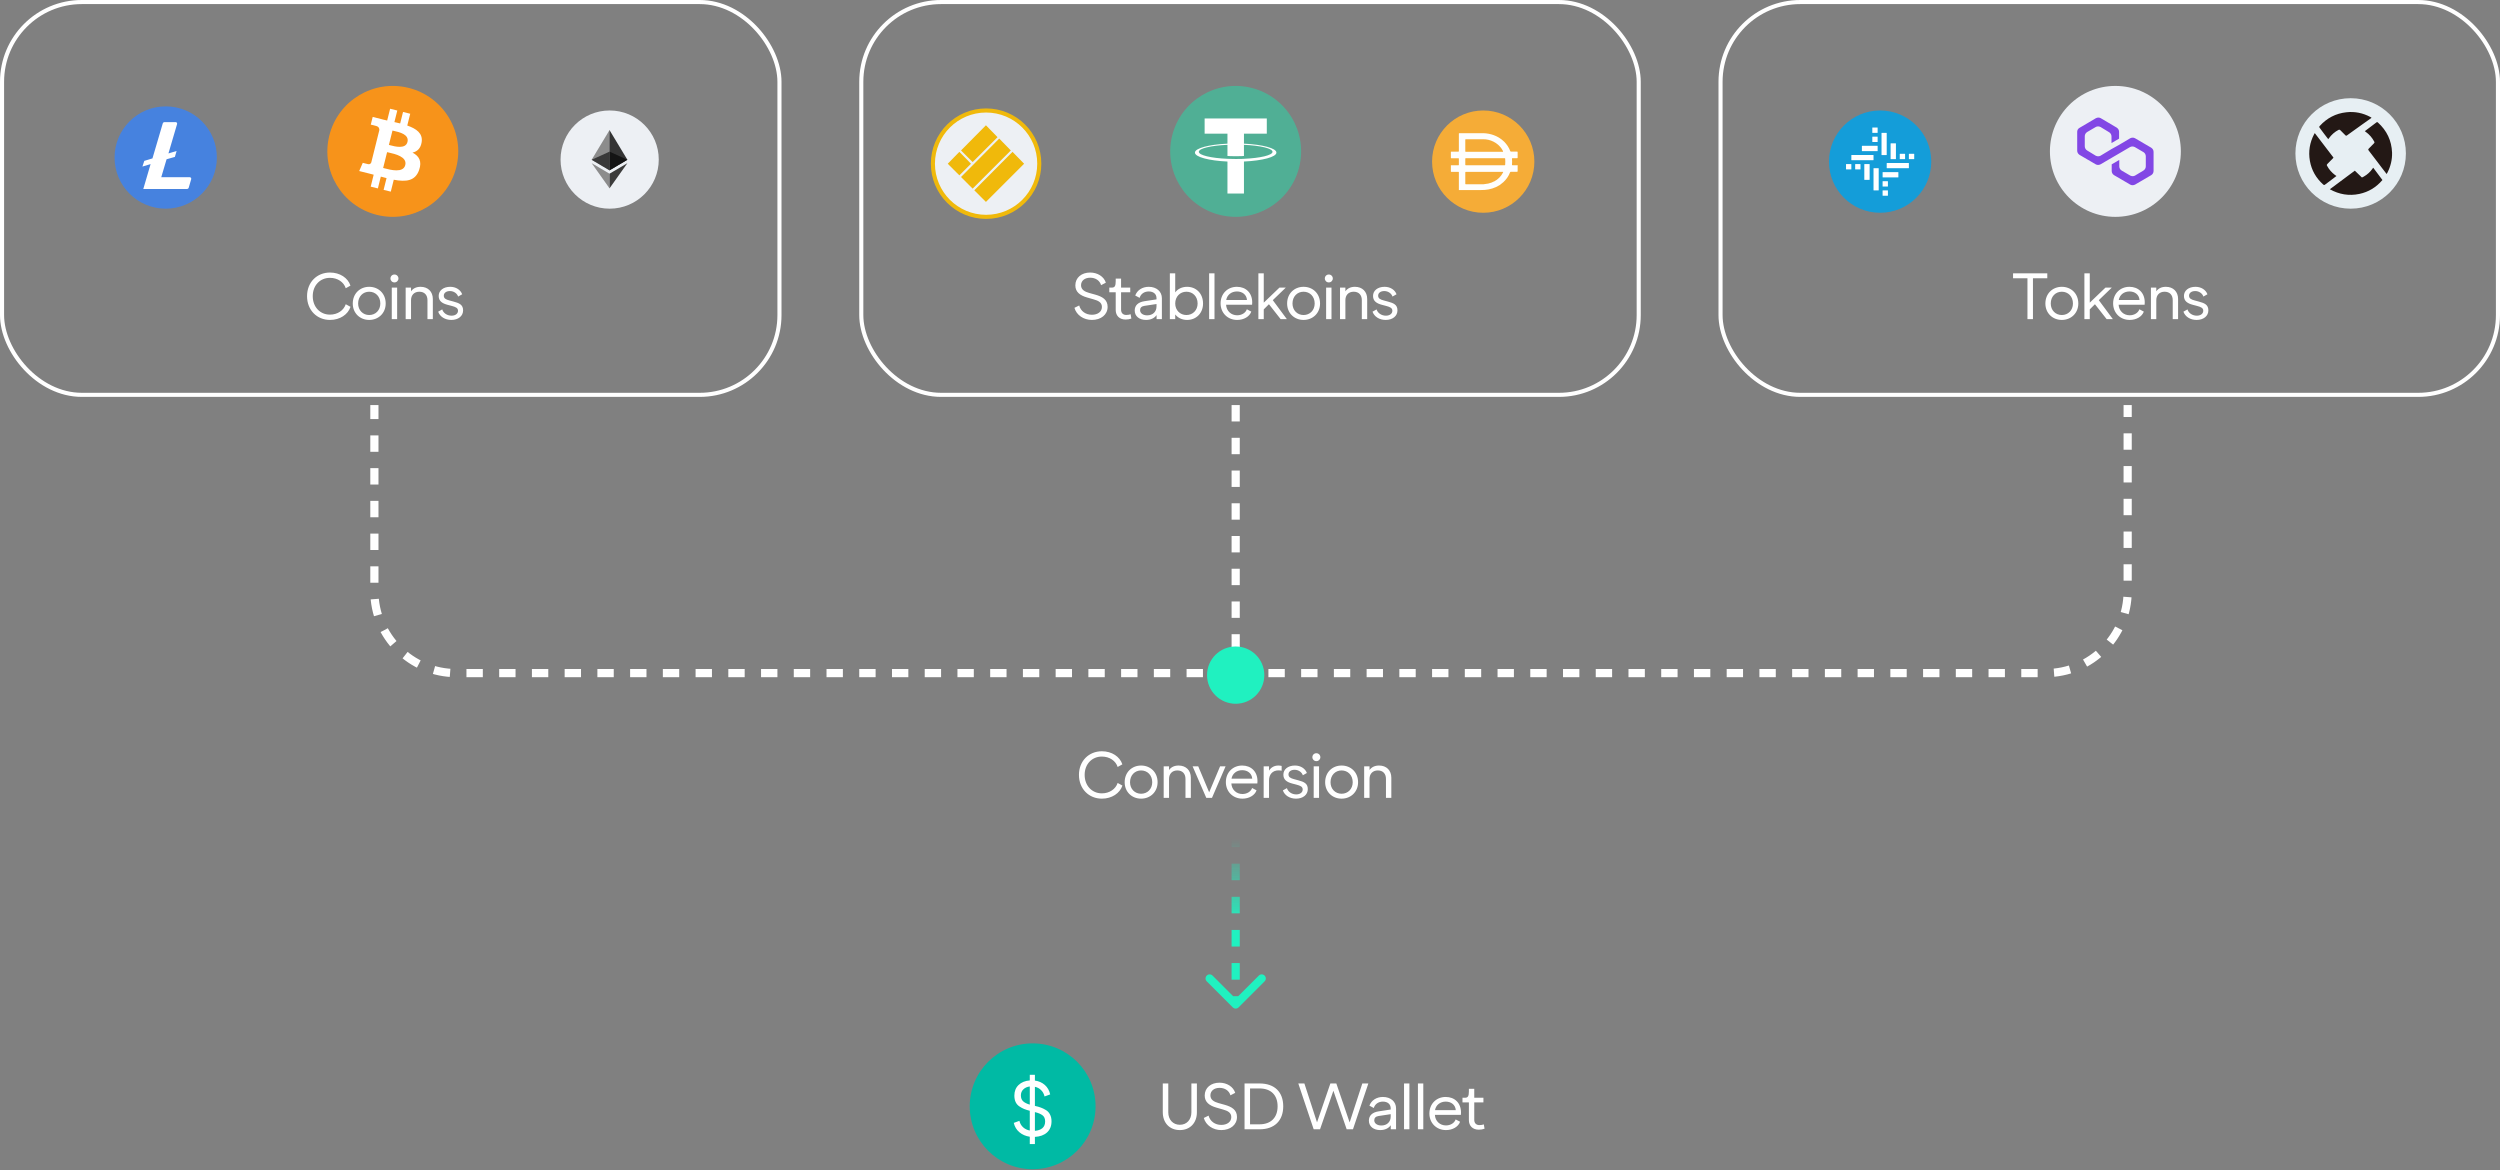 <svg width="611" height="286" viewBox="0 0 611 286" fill="none" xmlns="http://www.w3.org/2000/svg">
    <rect x="0" y="0" width="611" height="286" fill="#808080" stroke="none"/>
    <rect x="0.5" y="0.5" width="190" height="96" rx="19.5" stroke="white"/>
    <path d="M51.75 38.396C51.75 44.551 46.76 49.542 40.604 49.542C34.449 49.542 29.458 44.551 29.458 38.396C29.458 32.24 34.449 27.25 40.604 27.25C46.76 27.25 51.75 32.24 51.75 38.396Z" fill="white"/>
    <path fill-rule="evenodd" clip-rule="evenodd" d="M28 38.5C28 31.596 33.596 26 40.5 26H40.573C43.878 26.01 47.044 27.332 49.375 29.676C51.706 32.02 53.01 35.194 53 38.5C53 45.404 47.404 51 40.5 51C33.596 51 28 45.404 28 38.5ZM39.41 43.312L40.712 38.924L42.74 38.349L43.163 36.896L41.166 37.501L43.285 30.298V30.183C43.281 30.09 43.241 30.002 43.173 29.938C43.105 29.875 43.014 29.841 42.921 29.844H40.228C40.018 29.837 39.831 29.975 39.774 30.177L37.261 38.712L35.264 39.317L34.81 40.709L36.807 40.104L35.022 46.188H45.675C45.886 46.196 46.075 46.058 46.13 45.855L46.735 43.766V43.651C46.732 43.558 46.692 43.47 46.623 43.407C46.555 43.343 46.465 43.309 46.372 43.312H39.41Z" fill="#4682DF"/>
    <circle cx="149" cy="39" r="12" fill="#EDF0F4"/>
    <path d="M148.968 31.8L148.872 32.124V41.533L148.968 41.628L153.335 39.046L148.968 31.8Z" fill="#343434"/>
    <path d="M148.967 31.8L144.6 39.046L148.967 41.628V37.061V31.8Z" fill="#8C8C8C"/>
    <path d="M148.967 42.455L148.914 42.52V45.872L148.967 46.029L153.337 39.874L148.967 42.455Z" fill="#3C3C3B"/>
    <path d="M148.967 46.029V42.455L144.6 39.874L148.967 46.029Z" fill="#8C8C8C"/>
    <path d="M148.967 41.628L153.334 39.046L148.967 37.061V41.628Z" fill="#141414"/>
    <path d="M144.6 39.046L148.967 41.628V37.061L144.6 39.046Z" fill="#393939"/>
    <rect x="210.5" y="0.5" width="190" height="96" rx="19.5" stroke="white"/>
    <rect x="420.5" y="0.5" width="190" height="96" rx="19.5" stroke="white"/>
    <path d="M302 99V164.5M302 164.5H111.5C100.454 164.5 91.5 155.546 91.5 144.5V99M302 164.5H500C511.046 164.5 520 155.546 520 144.5V99" stroke="white" stroke-width="2" stroke-dasharray="4 4"/>
    <circle cx="302" cy="165" r="7" fill="#20F1C0"/>
    <path d="M80.643 78.192C77.459 78.192 75.043 75.792 75.043 72.384C75.043 68.976 77.459 66.608 80.643 66.608C83.107 66.608 85.043 67.936 85.651 69.808L84.499 70.448C84.035 68.96 82.531 67.904 80.643 67.904C78.243 67.904 76.435 69.728 76.435 72.384C76.435 75.04 78.243 76.896 80.643 76.896C82.515 76.896 84.019 75.84 84.499 74.352L85.667 74.992C85.043 76.864 83.107 78.192 80.643 78.192ZM90.231 78.192C87.975 78.192 86.215 76.544 86.215 74.176C86.215 71.728 87.991 70.096 90.231 70.096C92.487 70.096 94.263 71.728 94.263 74.176C94.263 76.544 92.487 78.192 90.231 78.192ZM90.231 76.992C91.767 76.992 92.951 75.84 92.951 74.176C92.951 72.448 91.767 71.296 90.231 71.296C88.711 71.296 87.527 72.448 87.527 74.176C87.527 75.84 88.711 76.992 90.231 76.992ZM96.405 69.024C95.845 69.024 95.429 68.592 95.429 68.064C95.429 67.52 95.845 67.088 96.405 67.088C96.949 67.088 97.381 67.52 97.381 68.064C97.381 68.592 96.949 69.024 96.405 69.024ZM95.749 78V70.288H97.061V78H95.749ZM102.792 70.096C104.6 70.096 105.784 71.28 105.784 73.072V78H104.472V73.36C104.472 72.08 103.72 71.296 102.488 71.296C101.24 71.296 100.456 72.112 100.456 73.36V78H99.144V70.288H100.456V71.2C100.952 70.48 101.752 70.096 102.792 70.096ZM110.303 78.192C108.751 78.192 107.519 77.392 107.087 76.176L108.079 75.616C108.351 76.496 109.247 77.152 110.367 77.152C111.279 77.152 111.935 76.672 111.935 75.952C111.935 75.28 111.391 75.024 110.415 74.768L109.439 74.512C107.999 74.144 107.215 73.536 107.215 72.32C107.215 71.04 108.319 70.096 110.047 70.096C111.423 70.096 112.559 70.832 112.959 71.92L111.967 72.48C111.727 71.712 110.895 71.136 109.983 71.136C109.071 71.12 108.463 71.6 108.463 72.256C108.463 72.912 108.927 73.2 109.871 73.44L110.879 73.712C112.255 74.08 113.183 74.48 113.183 75.856C113.183 77.248 111.999 78.192 110.303 78.192Z" fill="white"/>
    <path d="M266.862 78.192C264.862 78.192 263.102 77.04 262.59 75.232L263.758 74.656C264.126 76.064 265.358 76.928 266.862 76.928C268.286 76.928 269.31 76.192 269.31 75.008C269.31 73.888 268.366 73.472 267.294 73.168L265.678 72.704C263.966 72.208 262.814 71.376 262.814 69.744C262.814 67.84 264.35 66.608 266.43 66.608C268.238 66.608 269.79 67.584 270.27 69.088L269.102 69.696C268.782 68.56 267.742 67.872 266.446 67.872C265.118 67.872 264.206 68.608 264.206 69.712C264.206 70.816 265.15 71.296 266.158 71.584L267.71 72.016C269.39 72.496 270.702 73.216 270.702 74.992C270.702 76.928 269.07 78.192 266.862 78.192ZM275.095 78.096C273.623 78.096 272.679 77.184 272.679 75.76V71.424H271.111V70.288H271.751C272.439 70.288 272.679 69.888 272.679 68.736V68.096H273.991V70.288H276.231V71.424H273.991V75.68C273.991 76.496 274.471 76.976 275.255 76.976C275.639 76.976 276.023 76.912 276.327 76.8L276.503 77.856C276.087 78.016 275.591 78.096 275.095 78.096ZM280.747 70.096C282.667 70.096 283.963 71.248 283.963 72.88V78H282.667V77.008C282.139 77.76 281.243 78.192 280.091 78.192C278.491 78.192 277.323 77.328 277.323 75.888C277.323 74.64 278.155 73.856 279.691 73.616L282.651 73.168V72.88C282.651 71.856 281.899 71.232 280.747 71.232C279.659 71.232 278.795 71.84 278.523 72.8L277.451 72.224C277.915 70.928 279.179 70.096 280.747 70.096ZM282.651 74.896V74.304L279.691 74.752C278.987 74.864 278.635 75.216 278.635 75.808C278.635 76.544 279.339 77.072 280.379 77.072C281.723 77.072 282.651 76.208 282.651 74.896ZM290.12 70.096C292.36 70.096 294.024 71.744 294.024 74.176C294.024 76.544 292.36 78.192 290.12 78.192C288.936 78.192 287.864 77.696 287.224 76.848V78H285.912V66.8H287.224V71.456C287.848 70.592 288.92 70.096 290.12 70.096ZM289.96 76.992C291.512 76.992 292.696 75.824 292.696 74.176C292.696 72.448 291.512 71.296 289.96 71.296C288.424 71.296 287.224 72.464 287.224 74.176C287.224 75.824 288.424 76.992 289.96 76.992ZM295.51 78V66.8H296.822V78H295.51ZM302.361 78.192C300.057 78.192 298.313 76.496 298.313 74.144C298.313 71.776 300.025 70.096 302.297 70.096C304.521 70.096 306.041 71.6 306.041 73.904C306.041 74.128 306.025 74.384 306.009 74.48H299.657C299.737 76 300.889 77.056 302.361 77.056C303.497 77.056 304.441 76.448 304.729 75.584L305.817 76.16C305.369 77.392 303.993 78.192 302.361 78.192ZM299.689 73.312H304.761C304.665 72.016 303.625 71.232 302.313 71.232C300.969 71.232 299.913 72.048 299.689 73.312ZM307.55 78V66.8H308.862V73.968L312.702 70.288H314.254L311.07 73.36L314.51 78H312.99L310.126 74.352L308.862 75.616V78H307.55ZM318.588 78.192C316.332 78.192 314.572 76.544 314.572 74.176C314.572 71.728 316.348 70.096 318.588 70.096C320.844 70.096 322.62 71.728 322.62 74.176C322.62 76.544 320.844 78.192 318.588 78.192ZM318.588 76.992C320.124 76.992 321.308 75.84 321.308 74.176C321.308 72.448 320.124 71.296 318.588 71.296C317.068 71.296 315.884 72.448 315.884 74.176C315.884 75.84 317.068 76.992 318.588 76.992ZM324.762 69.024C324.202 69.024 323.786 68.592 323.786 68.064C323.786 67.52 324.202 67.088 324.762 67.088C325.306 67.088 325.738 67.52 325.738 68.064C325.738 68.592 325.306 69.024 324.762 69.024ZM324.106 78V70.288H325.418V78H324.106ZM331.149 70.096C332.957 70.096 334.141 71.28 334.141 73.072V78H332.829V73.36C332.829 72.08 332.077 71.296 330.845 71.296C329.597 71.296 328.813 72.112 328.813 73.36V78H327.501V70.288H328.813V71.2C329.309 70.48 330.109 70.096 331.149 70.096ZM338.659 78.192C337.107 78.192 335.875 77.392 335.443 76.176L336.435 75.616C336.707 76.496 337.603 77.152 338.723 77.152C339.635 77.152 340.291 76.672 340.291 75.952C340.291 75.28 339.747 75.024 338.771 74.768L337.795 74.512C336.355 74.144 335.571 73.536 335.571 72.32C335.571 71.04 336.675 70.096 338.403 70.096C339.779 70.096 340.915 70.832 341.315 71.92L340.323 72.48C340.083 71.712 339.251 71.136 338.339 71.136C337.427 71.12 336.819 71.6 336.819 72.256C336.819 72.912 337.283 73.2 338.227 73.44L339.235 73.712C340.611 74.08 341.539 74.48 341.539 75.856C341.539 77.248 340.355 78.192 338.659 78.192Z" fill="white"/>
    <path d="M288.36 276.192C285.832 276.192 284.184 274.416 284.184 271.824V264.8H285.528V271.84C285.528 273.648 286.68 274.896 288.36 274.896C290.04 274.896 291.176 273.648 291.176 271.84V264.8H292.52V271.856C292.52 274.416 290.872 276.192 288.36 276.192ZM298.478 276.192C296.478 276.192 294.718 275.04 294.206 273.232L295.374 272.656C295.742 274.064 296.974 274.928 298.478 274.928C299.902 274.928 300.926 274.192 300.926 273.008C300.926 271.888 299.982 271.472 298.91 271.168L297.294 270.704C295.582 270.208 294.43 269.376 294.43 267.744C294.43 265.84 295.966 264.608 298.046 264.608C299.854 264.608 301.406 265.584 301.886 267.088L300.718 267.696C300.398 266.56 299.358 265.872 298.062 265.872C296.734 265.872 295.822 266.608 295.822 267.712C295.822 268.816 296.766 269.296 297.774 269.584L299.326 270.016C301.006 270.496 302.318 271.216 302.318 272.992C302.318 274.928 300.686 276.192 298.478 276.192ZM304.166 276V264.8H307.846C311.494 264.8 313.622 266.864 313.622 270.384C313.622 273.904 311.478 276 307.846 276H304.166ZM305.51 274.784H307.814C310.614 274.784 312.246 273.136 312.246 270.384C312.246 267.632 310.614 266.016 307.814 266.016H305.51V274.784ZM332.952 264.8H334.424L330.664 276H329.128L325.88 266.576L322.616 276H321.064L317.304 264.8H318.792L321.88 274.304L325.144 264.8H326.6L329.848 274.32L332.952 264.8ZM337.981 268.096C339.901 268.096 341.197 269.248 341.197 270.88V276H339.901V275.008C339.373 275.76 338.477 276.192 337.325 276.192C335.725 276.192 334.557 275.328 334.557 273.888C334.557 272.64 335.389 271.856 336.925 271.616L339.885 271.168V270.88C339.885 269.856 339.133 269.232 337.981 269.232C336.893 269.232 336.029 269.84 335.757 270.8L334.685 270.224C335.149 268.928 336.413 268.096 337.981 268.096ZM339.885 272.896V272.304L336.925 272.752C336.221 272.864 335.869 273.216 335.869 273.808C335.869 274.544 336.573 275.072 337.613 275.072C338.957 275.072 339.885 274.208 339.885 272.896ZM343.146 276V264.8H344.458V276H343.146ZM346.541 276V264.8H347.853V276H346.541ZM353.392 276.192C351.088 276.192 349.344 274.496 349.344 272.144C349.344 269.776 351.056 268.096 353.328 268.096C355.552 268.096 357.072 269.6 357.072 271.904C357.072 272.128 357.056 272.384 357.04 272.48H350.688C350.768 274 351.92 275.056 353.392 275.056C354.528 275.056 355.472 274.448 355.76 273.584L356.848 274.16C356.4 275.392 355.024 276.192 353.392 276.192ZM350.72 271.312H355.792C355.696 270.016 354.656 269.232 353.344 269.232C352 269.232 350.944 270.048 350.72 271.312ZM361.413 276.096C359.941 276.096 358.997 275.184 358.997 273.76V269.424H357.429V268.288H358.069C358.757 268.288 358.997 267.888 358.997 266.736V266.096H360.309V268.288H362.549V269.424H360.309V273.68C360.309 274.496 360.789 274.976 361.573 274.976C361.957 274.976 362.341 274.912 362.645 274.8L362.821 275.856C362.405 276.016 361.909 276.096 361.413 276.096Z" fill="white"/>
    <path d="M269.296 195.192C266.112 195.192 263.696 192.792 263.696 189.384C263.696 185.976 266.112 183.608 269.296 183.608C271.76 183.608 273.696 184.936 274.304 186.808L273.152 187.448C272.688 185.96 271.184 184.904 269.296 184.904C266.896 184.904 265.088 186.728 265.088 189.384C265.088 192.04 266.896 193.896 269.296 193.896C271.168 193.896 272.672 192.84 273.152 191.352L274.32 191.992C273.696 193.864 271.76 195.192 269.296 195.192ZM278.884 195.192C276.628 195.192 274.868 193.544 274.868 191.176C274.868 188.728 276.644 187.096 278.884 187.096C281.14 187.096 282.916 188.728 282.916 191.176C282.916 193.544 281.14 195.192 278.884 195.192ZM278.884 193.992C280.42 193.992 281.604 192.84 281.604 191.176C281.604 189.448 280.42 188.296 278.884 188.296C277.364 188.296 276.18 189.448 276.18 191.176C276.18 192.84 277.364 193.992 278.884 193.992ZM288.05 187.096C289.858 187.096 291.042 188.28 291.042 190.072V195H289.73V190.36C289.73 189.08 288.978 188.296 287.746 188.296C286.498 188.296 285.714 189.112 285.714 190.36V195H284.402V187.288H285.714V188.2C286.21 187.48 287.01 187.096 288.05 187.096ZM298.192 187.288H299.536L296.208 195H294.816L291.472 187.288H292.848L295.52 193.64L298.192 187.288ZM303.648 195.192C301.344 195.192 299.6 193.496 299.6 191.144C299.6 188.776 301.312 187.096 303.584 187.096C305.808 187.096 307.328 188.6 307.328 190.904C307.328 191.128 307.312 191.384 307.296 191.48H300.944C301.024 193 302.176 194.056 303.648 194.056C304.784 194.056 305.728 193.448 306.016 192.584L307.104 193.16C306.656 194.392 305.28 195.192 303.648 195.192ZM300.976 190.312H306.048C305.952 189.016 304.912 188.232 303.6 188.232C302.256 188.232 301.2 189.048 300.976 190.312ZM312.453 187.096C312.709 187.096 312.981 187.128 313.237 187.192V188.36C312.981 188.312 312.725 188.28 312.469 188.28C311.029 188.28 310.149 189.256 310.149 190.728V195H308.837V187.288H310.149V188.344C310.645 187.544 311.429 187.096 312.453 187.096ZM316.746 195.192C315.194 195.192 313.962 194.392 313.53 193.176L314.522 192.616C314.794 193.496 315.69 194.152 316.81 194.152C317.722 194.152 318.378 193.672 318.378 192.952C318.378 192.28 317.834 192.024 316.858 191.768L315.882 191.512C314.442 191.144 313.658 190.536 313.658 189.32C313.658 188.04 314.762 187.096 316.49 187.096C317.866 187.096 319.002 187.832 319.402 188.92L318.41 189.48C318.17 188.712 317.338 188.136 316.426 188.136C315.514 188.12 314.906 188.6 314.906 189.256C314.906 189.912 315.37 190.2 316.314 190.44L317.322 190.712C318.698 191.08 319.626 191.48 319.626 192.856C319.626 194.248 318.442 195.192 316.746 195.192ZM321.72 186.024C321.16 186.024 320.744 185.592 320.744 185.064C320.744 184.52 321.16 184.088 321.72 184.088C322.264 184.088 322.696 184.52 322.696 185.064C322.696 185.592 322.264 186.024 321.72 186.024ZM321.064 195V187.288H322.376V195H321.064ZM327.883 195.192C325.627 195.192 323.867 193.544 323.867 191.176C323.867 188.728 325.643 187.096 327.883 187.096C330.139 187.096 331.915 188.728 331.915 191.176C331.915 193.544 330.139 195.192 327.883 195.192ZM327.883 193.992C329.419 193.992 330.603 192.84 330.603 191.176C330.603 189.448 329.419 188.296 327.883 188.296C326.363 188.296 325.179 189.448 325.179 191.176C325.179 192.84 326.363 193.992 327.883 193.992ZM337.049 187.096C338.857 187.096 340.041 188.28 340.041 190.072V195H338.729V190.36C338.729 189.08 337.977 188.296 336.745 188.296C335.497 188.296 334.713 189.112 334.713 190.36V195H333.401V187.288H334.713V188.2C335.209 187.48 336.009 187.096 337.049 187.096Z" fill="white"/>
    <path d="M301.293 246.207C301.683 246.598 302.317 246.598 302.707 246.207L309.071 239.843C309.462 239.453 309.462 238.819 309.071 238.429C308.681 238.038 308.047 238.038 307.657 238.429L302 244.086L296.343 238.429C295.953 238.038 295.319 238.038 294.929 238.429C294.538 238.819 294.538 239.453 294.929 239.843L301.293 246.207ZM301 205V207.025H303V205H301ZM301 211.075V215.125H303V211.075H301ZM301 219.175V223.225H303V219.175H301ZM301 227.275V231.325H303V227.275H301ZM301 235.375V239.425H303V235.375H301ZM301 243.475V245.5H303V243.475H301Z" fill="url(#paint0_linear_943_307)"/>
    <path d="M495.51 78V68.016H491.99V66.8H500.358V68.016H496.854V78H495.51ZM503.908 78.192C501.652 78.192 499.892 76.544 499.892 74.176C499.892 71.728 501.668 70.096 503.908 70.096C506.164 70.096 507.94 71.728 507.94 74.176C507.94 76.544 506.164 78.192 503.908 78.192ZM503.908 76.992C505.444 76.992 506.628 75.84 506.628 74.176C506.628 72.448 505.444 71.296 503.908 71.296C502.388 71.296 501.204 72.448 501.204 74.176C501.204 75.84 502.388 76.992 503.908 76.992ZM509.426 78V66.8H510.738V73.968L514.578 70.288H516.13L512.946 73.36L516.386 78H514.866L512.002 74.352L510.738 75.616V78H509.426ZM520.496 78.192C518.192 78.192 516.448 76.496 516.448 74.144C516.448 71.776 518.16 70.096 520.432 70.096C522.656 70.096 524.176 71.6 524.176 73.904C524.176 74.128 524.16 74.384 524.144 74.48H517.792C517.872 76 519.024 77.056 520.496 77.056C521.632 77.056 522.576 76.448 522.864 75.584L523.952 76.16C523.504 77.392 522.128 78.192 520.496 78.192ZM517.824 73.312H522.896C522.8 72.016 521.76 71.232 520.448 71.232C519.104 71.232 518.048 72.048 517.824 73.312ZM529.333 70.096C531.141 70.096 532.325 71.28 532.325 73.072V78H531.013V73.36C531.013 72.08 530.261 71.296 529.029 71.296C527.781 71.296 526.997 72.112 526.997 73.36V78H525.685V70.288H526.997V71.2C527.493 70.48 528.293 70.096 529.333 70.096ZM536.844 78.192C535.292 78.192 534.06 77.392 533.628 76.176L534.62 75.616C534.892 76.496 535.788 77.152 536.908 77.152C537.82 77.152 538.476 76.672 538.476 75.952C538.476 75.28 537.932 75.024 536.956 74.768L535.98 74.512C534.54 74.144 533.756 73.536 533.756 72.32C533.756 71.04 534.86 70.096 536.588 70.096C537.964 70.096 539.1 70.832 539.5 71.92L538.508 72.48C538.268 71.712 537.436 71.136 536.524 71.136C535.612 71.12 535.004 71.6 535.004 72.256C535.004 72.912 535.468 73.2 536.412 73.44L537.42 73.712C538.796 74.08 539.724 74.48 539.724 75.856C539.724 77.248 538.54 78.192 536.844 78.192Z" fill="white"/>
    <path d="M267.755 270.377C267.755 278.87 260.87 285.755 252.377 285.755C243.885 285.755 237 278.87 237 270.377C237 261.885 243.885 255 252.377 255C260.87 255 267.755 261.885 267.755 270.377Z" fill="#00BAA4"/>
    <path d="M251.679 279.604V277.816C250.689 277.675 249.843 277.31 249.142 276.72C248.441 276.131 247.982 275.369 247.764 274.433L249.142 273.933C249.287 274.561 249.589 275.087 250.048 275.51C250.507 275.92 251.051 276.182 251.679 276.298V271.473C251.124 271.332 250.658 271.185 250.284 271.031C249.909 270.877 249.522 270.666 249.124 270.397C248.725 270.127 248.423 269.775 248.217 269.339C248.012 268.891 247.909 268.365 247.909 267.763C247.909 266.7 248.248 265.841 248.924 265.187C249.613 264.521 250.531 264.143 251.679 264.053V262.689H252.93V264.092C253.885 264.22 254.695 264.579 255.359 265.168C256.024 265.758 256.459 266.527 256.664 267.475L255.287 267.975C255.142 267.334 254.858 266.815 254.435 266.418C254.024 266.008 253.522 265.739 252.93 265.61V270.281C253.51 270.409 253.988 270.544 254.362 270.685C254.737 270.813 255.148 271.012 255.595 271.281C256.054 271.55 256.398 271.921 256.628 272.396C256.87 272.857 256.991 273.408 256.991 274.049C256.991 275.202 256.622 276.112 255.885 276.778C255.16 277.432 254.175 277.791 252.93 277.855V279.604H251.679ZM251.679 269.974V265.533C251.027 265.61 250.501 265.847 250.102 266.245C249.704 266.629 249.504 267.116 249.504 267.706C249.504 268.346 249.692 268.833 250.066 269.166C250.441 269.5 250.979 269.769 251.679 269.974ZM252.93 276.375C253.704 276.31 254.314 276.093 254.761 275.721C255.208 275.337 255.432 274.786 255.432 274.068C255.432 273.389 255.214 272.889 254.779 272.569C254.356 272.248 253.74 271.992 252.93 271.8V276.375Z" fill="white"/>
    <path d="M111.521 40.87C109.384 49.442 100.703 54.658 92.13 52.521C83.561 50.384 78.345 41.702 80.483 33.131C82.619 24.559 91.3 19.342 99.87 21.479C108.442 23.616 113.658 32.299 111.521 40.871L111.521 40.87H111.521Z" fill="#F7931A"/>
    <path fill-rule="evenodd" clip-rule="evenodd" d="M103.057 34.72C103.375 32.591 101.754 31.447 99.537 30.683L100.257 27.799L98.501 27.361L97.801 30.17C97.339 30.055 96.865 29.946 96.394 29.838L97.099 27.012L95.345 26.574L94.625 29.457C94.243 29.37 93.868 29.285 93.504 29.194L93.506 29.185L91.085 28.58L90.618 30.456C90.618 30.456 91.921 30.754 91.893 30.773C92.604 30.95 92.733 31.421 92.711 31.794L91.892 35.08C91.941 35.092 92.004 35.11 92.075 35.138L92.024 35.125C91.98 35.114 91.935 35.103 91.889 35.092L90.741 39.695C90.654 39.911 90.433 40.235 89.936 40.112C89.954 40.138 88.66 39.794 88.66 39.794L87.789 41.804L90.073 42.373C90.324 42.436 90.571 42.5 90.816 42.564C90.987 42.609 91.156 42.653 91.325 42.696L90.599 45.614L92.352 46.051L93.072 43.165C93.551 43.295 94.016 43.415 94.471 43.528L93.754 46.401L95.51 46.838L96.236 43.926C99.23 44.493 101.481 44.264 102.429 41.556C103.192 39.376 102.391 38.118 100.816 37.298C101.963 37.034 102.827 36.279 103.057 34.721L103.057 34.72L103.057 34.72ZM99.045 40.346C98.548 42.346 95.416 41.519 93.984 41.14C93.855 41.106 93.74 41.076 93.642 41.052L94.606 37.187C94.726 37.217 94.872 37.249 95.038 37.286L95.038 37.286C96.519 37.619 99.555 38.3 99.046 40.346H99.045ZM95.335 35.493C96.529 35.812 99.135 36.507 99.588 34.689H99.588C100.052 32.829 97.52 32.269 96.283 31.995C96.144 31.964 96.021 31.937 95.921 31.912L95.047 35.417C95.129 35.438 95.226 35.464 95.335 35.493Z" fill="white"/>
    <path d="M317.518 40.87C315.381 49.442 306.699 54.658 298.127 52.521C289.558 50.384 284.341 41.702 286.479 33.131C288.615 24.559 297.297 19.342 305.867 21.479C314.438 23.616 319.655 32.299 317.517 40.871L317.518 40.87H317.518Z" fill="#50AF95"/>
    <path fill-rule="evenodd" clip-rule="evenodd" d="M304.024 38.814V38.814C303.911 38.822 303.327 38.857 302.023 38.857C300.986 38.857 300.249 38.826 299.991 38.814V38.814C295.983 38.638 292.992 37.94 292.992 37.105C292.992 36.269 295.983 35.573 299.991 35.394V38.119C300.253 38.138 301.004 38.182 302.041 38.182C303.285 38.182 303.908 38.13 304.021 38.12V35.395C308.02 35.574 311.005 36.271 311.005 37.105C311.005 37.938 308.021 38.636 304.021 38.813V38.813L304.024 38.814ZM304.024 35.114V32.675H309.606V28.955H294.41V32.675H299.99V35.112C295.454 35.321 292.043 36.219 292.043 37.296C292.043 38.373 295.454 39.27 299.99 39.48V47.295H304.023V39.477C308.549 39.268 311.954 38.371 311.954 37.295C311.954 36.219 308.552 35.322 304.023 35.112V35.112L304.024 35.114Z" fill="white"/>
    <path d="M362.5 27C369.404 27 375 32.597 375 39.5C375 46.404 369.404 52 362.5 52C355.597 52 350 46.404 350 39.5C350 32.597 355.597 27 362.5 27Z" fill="#F5AC37"/>
    <path fill-rule="evenodd" clip-rule="evenodd" d="M356.547 46.437L356.545 46.439V46.447H361.967C362.58 46.455 363.192 46.406 363.795 46.298C364.43 46.174 365.049 45.978 365.639 45.713C365.895 45.594 366.14 45.451 366.388 45.307C366.45 45.27 366.513 45.233 366.576 45.197C366.868 44.989 367.147 44.764 367.412 44.525C368.139 43.868 368.702 43.049 369.053 42.135C369.077 42.032 369.177 41.967 369.28 41.986H370.756C370.874 41.986 370.913 41.947 370.913 41.814V40.869C370.921 40.778 370.921 40.686 370.913 40.596C370.913 40.572 370.919 40.548 370.925 40.525C370.937 40.478 370.949 40.431 370.913 40.384H369.679C369.53 40.384 369.53 40.368 369.53 40.236C369.573 39.76 369.573 39.282 369.53 38.806C369.522 38.666 369.554 38.666 369.663 38.666H370.741C370.867 38.666 370.913 38.634 370.913 38.509V37.228C370.91 37.143 370.908 37.1 370.885 37.078C370.862 37.056 370.817 37.056 370.726 37.056H369.328C369.219 37.075 369.114 37.001 369.094 36.892C368.934 36.473 368.73 36.072 368.484 35.696C368.236 35.326 367.957 34.979 367.648 34.657C367.237 34.247 366.775 33.89 366.273 33.595C365.517 33.156 364.689 32.848 363.828 32.689C363.41 32.612 362.988 32.565 362.562 32.548H356.703C356.547 32.548 356.547 32.58 356.547 32.704V36.915C356.547 37.064 356.516 37.064 356.399 37.064H354.719C354.594 37.064 354.594 37.087 354.594 37.173V38.548C354.594 38.673 354.633 38.673 354.727 38.673H356.422C356.547 38.673 356.547 38.696 356.547 38.79V40.258C356.547 40.391 356.508 40.391 356.406 40.391H354.594V41.876C354.594 42 354.633 42 354.727 42H356.422C356.547 42 356.547 42.016 356.547 42.117V46.437ZM367.336 36.93C367.35 36.965 367.35 37.004 367.336 37.039H367.374C367.358 37.086 367.28 37.102 367.28 37.102H358.265C358.116 37.102 358.116 37.07 358.116 36.953V34.18C358.116 34.078 358.132 34.031 358.249 34.031H362.444C362.891 34.027 363.336 34.074 363.772 34.172C364.636 34.377 365.44 34.784 366.116 35.359C366.251 35.46 366.372 35.579 366.476 35.711C366.696 35.93 366.89 36.173 367.054 36.438C367.163 36.592 367.257 36.757 367.336 36.93ZM367.71 40.383H358.304C358.209 40.383 358.162 40.383 358.139 40.359C358.117 40.336 358.117 40.292 358.117 40.203V38.813C358.117 38.703 358.148 38.664 358.265 38.664H367.718C367.82 38.664 367.867 38.703 367.867 38.797C367.906 39.281 367.906 39.767 367.867 40.25C367.86 40.383 367.812 40.383 367.71 40.383ZM367.336 42.008C367.204 41.993 367.07 41.993 366.937 42.008H358.273C358.156 42.008 358.117 42.008 358.117 42.164V44.875C358.117 45 358.117 45.032 358.273 45.032H362.273C362.465 45.046 362.656 45.033 362.843 44.993C363.424 44.951 363.995 44.825 364.539 44.618C364.737 44.549 364.928 44.46 365.109 44.352H365.163C366.101 43.864 366.863 43.098 367.343 42.158C367.343 42.158 367.398 42.04 367.336 42.009V42.008Z" fill="#FEFEFD"/>
    <path d="M254 40C254 47.18 248.18 53 241 53C233.82 53 228 47.18 228 40C228 32.82 233.82 27 241 27C248.18 27 254 32.82 254 40Z" fill="#EDF0F4"/>
    <path d="M240.961 31.333L243.099 33.523L237.716 38.905L235.578 36.768L240.961 31.333Z" fill="#F0B90B"/>
    <path d="M244.206 34.578L246.344 36.768L237.716 45.396L235.578 43.258L244.206 34.578Z" fill="#F0B90B"/>
    <path d="M234.471 37.824L236.609 40.013L234.471 42.151L232.333 40.013L234.471 37.824Z" fill="#F0B90B"/>
    <path d="M247.452 37.824L249.589 40.013L240.961 48.641L238.824 46.503L247.452 37.824Z" fill="#F0B90B"/>
    <path d="M254 40C254 47.18 248.18 53 241 53C233.82 53 228 47.18 228 40C228 32.82 233.82 27 241 27C248.18 27 254 32.82 254 40Z" stroke="#F0B90B"/>
    <path d="M240.961 31.333L243.099 33.523L237.716 38.905L235.578 36.768L240.961 31.333Z" stroke="#F0B90B"/>
    <path d="M244.206 34.578L246.344 36.768L237.716 45.396L235.578 43.258L244.206 34.578Z" stroke="#F0B90B"/>
    <path d="M234.471 37.824L236.609 40.013L234.471 42.151L232.333 40.013L234.471 37.824Z" stroke="#F0B90B"/>
    <path d="M247.452 37.824L249.589 40.013L240.961 48.641L238.824 46.503L247.452 37.824Z" stroke="#F0B90B"/>
    <path d="M533 37C533 45.837 525.837 53 517 53C508.163 53 501 45.837 501 37C501 28.163 508.163 21 517 21C525.837 21 533 28.163 533 37Z" fill="#EDF0F4"/>
    <path d="M521.801 33.786C521.46 33.59 521.021 33.59 520.631 33.786L517.902 35.406L516.05 36.436L513.369 38.055C513.028 38.251 512.589 38.251 512.199 38.055L510.104 36.779C509.762 36.583 509.519 36.191 509.519 35.749V33.296C509.519 32.904 509.714 32.511 510.104 32.266L512.199 31.039C512.54 30.843 512.979 30.843 513.369 31.039L515.465 32.315C515.806 32.511 516.05 32.904 516.05 33.345V34.964L517.902 33.885V32.217C517.902 31.824 517.707 31.432 517.317 31.186L513.418 28.881C513.077 28.684 512.638 28.684 512.248 28.881L508.252 31.235C507.862 31.432 507.667 31.824 507.667 32.217V36.828C507.667 37.221 507.862 37.613 508.252 37.859L512.199 40.164C512.54 40.361 512.979 40.361 513.369 40.164L516.05 38.594L517.902 37.515L520.582 35.945C520.923 35.749 521.362 35.749 521.752 35.945L523.848 37.172C524.189 37.368 524.433 37.76 524.433 38.202V40.655C524.433 41.047 524.238 41.44 523.848 41.685L521.801 42.912C521.46 43.108 521.021 43.108 520.631 42.912L518.535 41.685C518.194 41.489 517.95 41.096 517.95 40.655V39.085L516.098 40.164V41.783C516.098 42.176 516.293 42.568 516.683 42.814L520.631 45.12C520.972 45.316 521.411 45.316 521.801 45.12L525.748 42.814C526.09 42.617 526.333 42.225 526.333 41.783V37.123C526.333 36.73 526.138 36.338 525.748 36.092L521.801 33.786Z" fill="#8247E5"/>
    <path d="M472 39.5C472 46.404 466.404 52 459.5 52C452.596 52 447 46.404 447 39.5C447 32.596 452.596 27 459.5 27C466.404 27 472 32.596 472 39.5Z" fill="#149DD9"/>
    <path fill-rule="evenodd" clip-rule="evenodd" d="M457.635 32.469H458.852C458.875 32.467 458.893 32.449 458.894 32.426V31.209C458.893 31.186 458.875 31.168 458.852 31.167H457.635C457.612 31.168 457.594 31.186 457.592 31.209V32.426C457.592 32.438 457.596 32.449 457.604 32.457C457.612 32.465 457.623 32.469 457.635 32.469ZM458.852 34.707H457.635C457.612 34.705 457.594 34.687 457.592 34.665V33.447C457.594 33.424 457.612 33.406 457.635 33.405H458.852C458.875 33.406 458.893 33.424 458.894 33.447V34.665C458.893 34.687 458.875 34.705 458.852 34.707ZM458.852 36.938H455.087C455.076 36.938 455.065 36.934 455.057 36.926C455.049 36.918 455.044 36.907 455.045 36.896V35.678C455.046 35.656 455.064 35.638 455.087 35.636H458.852C458.875 35.638 458.893 35.656 458.894 35.678V36.896C458.893 36.918 458.875 36.936 458.852 36.938ZM452.426 40.105H451.209C451.186 40.107 451.168 40.125 451.167 40.147V41.365C451.168 41.387 451.186 41.405 451.209 41.407H452.426C452.449 41.405 452.467 41.387 452.469 41.365V40.147C452.467 40.125 452.449 40.107 452.426 40.105ZM455.678 40.105H456.896C456.918 40.107 456.936 40.125 456.938 40.147V43.913C456.936 43.935 456.918 43.953 456.896 43.955H455.678C455.655 43.953 455.638 43.935 455.636 43.913V40.147C455.638 40.125 455.655 40.107 455.678 40.105ZM464.342 38.887H465.559C465.582 38.886 465.6 38.868 465.602 38.845V37.628C465.6 37.605 465.582 37.587 465.559 37.585H464.342C464.319 37.587 464.301 37.605 464.3 37.628V38.845C464.298 38.857 464.302 38.868 464.31 38.877C464.319 38.885 464.33 38.889 464.342 38.887ZM463.321 38.887H462.104C462.092 38.888 462.082 38.883 462.073 38.876C462.065 38.867 462.061 38.856 462.062 38.845V35.08C462.063 35.057 462.081 35.039 462.104 35.038H463.321C463.344 35.039 463.362 35.057 463.364 35.08V38.845C463.362 38.868 463.344 38.886 463.321 38.887ZM453.447 40.105H454.665C454.686 40.109 454.703 40.126 454.707 40.147V41.365C454.705 41.387 454.687 41.405 454.665 41.407H453.447C453.424 41.405 453.406 41.387 453.405 41.365V40.147C453.406 40.125 453.424 40.107 453.447 40.105ZM463.92 42.062H460.154C460.132 42.063 460.114 42.081 460.112 42.104V43.321C460.114 43.344 460.132 43.362 460.154 43.364H463.92C463.942 43.362 463.96 43.344 463.962 43.321V42.104C463.96 42.081 463.942 42.063 463.92 42.062ZM461.154 39.845H466.488C466.5 39.844 466.511 39.849 466.519 39.856C466.527 39.864 466.531 39.876 466.531 39.887V41.069C466.529 41.092 466.511 41.11 466.488 41.111H461.154C461.131 41.11 461.113 41.092 461.111 41.069V39.887C461.113 39.864 461.131 39.846 461.154 39.845ZM461.365 44.293H460.147C460.125 44.294 460.107 44.312 460.105 44.335V45.552C460.107 45.575 460.125 45.593 460.147 45.595H461.365C461.387 45.593 461.405 45.575 461.407 45.552V44.335C461.407 44.324 461.403 44.313 461.395 44.305C461.387 44.297 461.376 44.292 461.365 44.293ZM457.846 37.888C457.868 37.89 457.886 37.908 457.888 37.93V39.113C457.886 39.135 457.868 39.153 457.846 39.155H452.511C452.488 39.153 452.47 39.135 452.469 39.113V37.93C452.47 37.908 452.488 37.89 452.511 37.888H457.846ZM467.791 37.592H466.573C466.55 37.594 466.532 37.612 466.531 37.635V38.852C466.532 38.875 466.55 38.893 466.573 38.894H467.791C467.813 38.893 467.831 38.875 467.833 38.852V37.635C467.834 37.623 467.831 37.611 467.822 37.603C467.814 37.595 467.802 37.591 467.791 37.592ZM457.93 41.111H459.113C459.135 41.113 459.153 41.131 459.155 41.154V46.489C459.153 46.511 459.135 46.529 459.113 46.531H457.93C457.908 46.529 457.89 46.511 457.888 46.489V41.154C457.89 41.131 457.908 41.113 457.93 41.111ZM461.111 37.853V32.511C461.11 32.488 461.092 32.47 461.069 32.469H459.887C459.864 32.47 459.846 32.488 459.845 32.511V37.853C459.846 37.875 459.864 37.893 459.887 37.895H461.069C461.092 37.893 461.11 37.875 461.111 37.853ZM460.147 46.531H461.365C461.376 46.529 461.388 46.533 461.396 46.541C461.405 46.55 461.409 46.561 461.407 46.573V47.791C461.405 47.813 461.387 47.831 461.365 47.833H460.147C460.125 47.831 460.107 47.813 460.105 47.791V46.573C460.107 46.55 460.125 46.532 460.147 46.531Z" fill="white"/>
    <path d="M588 37.5C588 44.956 581.956 51 574.5 51C567.044 51 561 44.956 561 37.5C561 30.044 567.044 24 574.5 24C581.956 24 588 30.044 588 37.5Z" fill="#E7EFF3"/>
    <path fill-rule="evenodd" clip-rule="evenodd" d="M579.567 28.83C578.835 29.355 578.103 29.88 577.371 30.383C576.385 31.081 575.4 31.792 574.426 32.496L574.424 32.497C574.155 32.691 573.887 32.885 573.62 33.078C573.46 33.192 573.345 33.215 573.208 33.055C573.002 32.838 572.791 32.633 572.579 32.427C572.367 32.221 572.156 32.016 571.95 31.799C571.836 31.685 571.721 31.662 571.561 31.73C570.578 32.233 569.8 32.941 569.16 33.831C569.114 33.877 569.068 33.946 569.022 34.014C568.871 33.816 568.723 33.625 568.578 33.438C568.372 33.172 568.171 32.912 567.97 32.644C567.759 32.367 567.556 32.091 567.356 31.819C567.209 31.619 567.063 31.421 566.918 31.228C566.804 31.068 566.781 30.954 566.941 30.794C568.702 28.853 570.875 27.711 573.482 27.437C575.541 27.208 577.508 27.619 579.338 28.601C579.372 28.624 579.406 28.641 579.441 28.659C579.475 28.676 579.509 28.693 579.544 28.716C579.544 28.784 579.544 28.807 579.567 28.83ZM570.482 43.43C570.662 43.294 570.846 43.156 571.035 43.013C570.987 42.98 570.944 42.951 570.903 42.923C570.83 42.873 570.766 42.829 570.692 42.784C569.869 42.168 569.205 41.414 568.725 40.501C568.634 40.341 568.656 40.227 568.794 40.089C569.274 39.633 569.731 39.153 570.189 38.673C570.222 38.64 570.244 38.606 570.27 38.564C570.28 38.549 570.291 38.532 570.303 38.514C569.548 37.52 568.788 36.526 568.027 35.533C567.267 34.539 566.506 33.546 565.752 32.553C565.738 32.559 565.727 32.564 565.717 32.568C565.694 32.577 565.683 32.582 565.683 32.598C565.672 32.621 565.654 32.65 565.637 32.678C565.62 32.707 565.603 32.735 565.591 32.758C564.494 34.836 564.128 37.029 564.539 39.336C564.951 41.62 566.049 43.538 567.787 45.091C567.97 45.251 568.085 45.251 568.245 45.114C568.439 44.966 568.634 44.823 568.828 44.68C569.022 44.537 569.217 44.395 569.411 44.246C569.763 43.971 570.116 43.706 570.482 43.43ZM582.264 43.993C581.51 42.989 580.756 41.984 580.024 41.003C579.99 41.026 579.967 41.037 579.955 41.043C579.95 41.046 579.947 41.047 579.947 41.048C579.947 41.049 579.95 41.049 579.955 41.049C579.944 41.072 579.927 41.094 579.91 41.117C579.892 41.14 579.875 41.163 579.864 41.186C579.315 41.985 578.606 42.647 577.76 43.127C577.698 43.161 577.644 43.192 577.597 43.219C577.411 43.325 577.326 43.373 577.254 43.359C577.194 43.347 577.142 43.293 577.047 43.193C576.995 43.139 576.93 43.071 576.845 42.99C576.625 42.782 576.404 42.568 576.181 42.351L576.181 42.35C575.964 42.139 575.744 41.925 575.518 41.711C574.292 42.619 573.075 43.526 571.85 44.439L571.848 44.441C571.04 45.044 570.229 45.648 569.411 46.256C571.721 47.535 574.1 47.923 576.616 47.398C578.88 46.918 580.756 45.776 582.266 43.995L582.264 43.993ZM581.945 40.775C582.38 41.346 582.814 41.916 583.295 42.533C583.363 42.373 583.432 42.259 583.501 42.168C584.278 40.638 584.667 39.016 584.621 37.303C584.507 34.357 583.341 31.913 581.168 29.949C581.008 29.789 580.893 29.835 580.756 29.949C580.321 30.28 579.887 30.605 579.452 30.931C579.018 31.256 578.583 31.582 578.148 31.913C578.128 31.934 578.103 31.954 578.075 31.977C578.041 32.004 578.003 32.035 577.965 32.073C578.024 32.102 578.073 32.141 578.119 32.177C578.145 32.197 578.17 32.216 578.194 32.233C579.086 32.872 579.772 33.672 580.276 34.631C580.367 34.791 580.321 34.905 580.207 35.019C579.99 35.236 579.778 35.453 579.567 35.67C579.355 35.887 579.143 36.104 578.926 36.321C578.766 36.481 578.766 36.595 578.903 36.778C579.623 37.704 580.331 38.641 581.037 39.574C581.34 39.976 581.643 40.376 581.945 40.775Z" fill="#231815"/>
    <defs>
        <linearGradient id="paint0_linear_943_307" x1="302.5" y1="205" x2="302.5" y2="245.5" gradientUnits="userSpaceOnUse">
            <stop stop-color="#20F1C0" stop-opacity="0"/>
            <stop offset="0.529" stop-color="#20F1C0"/>
        </linearGradient>
    </defs>
</svg>
